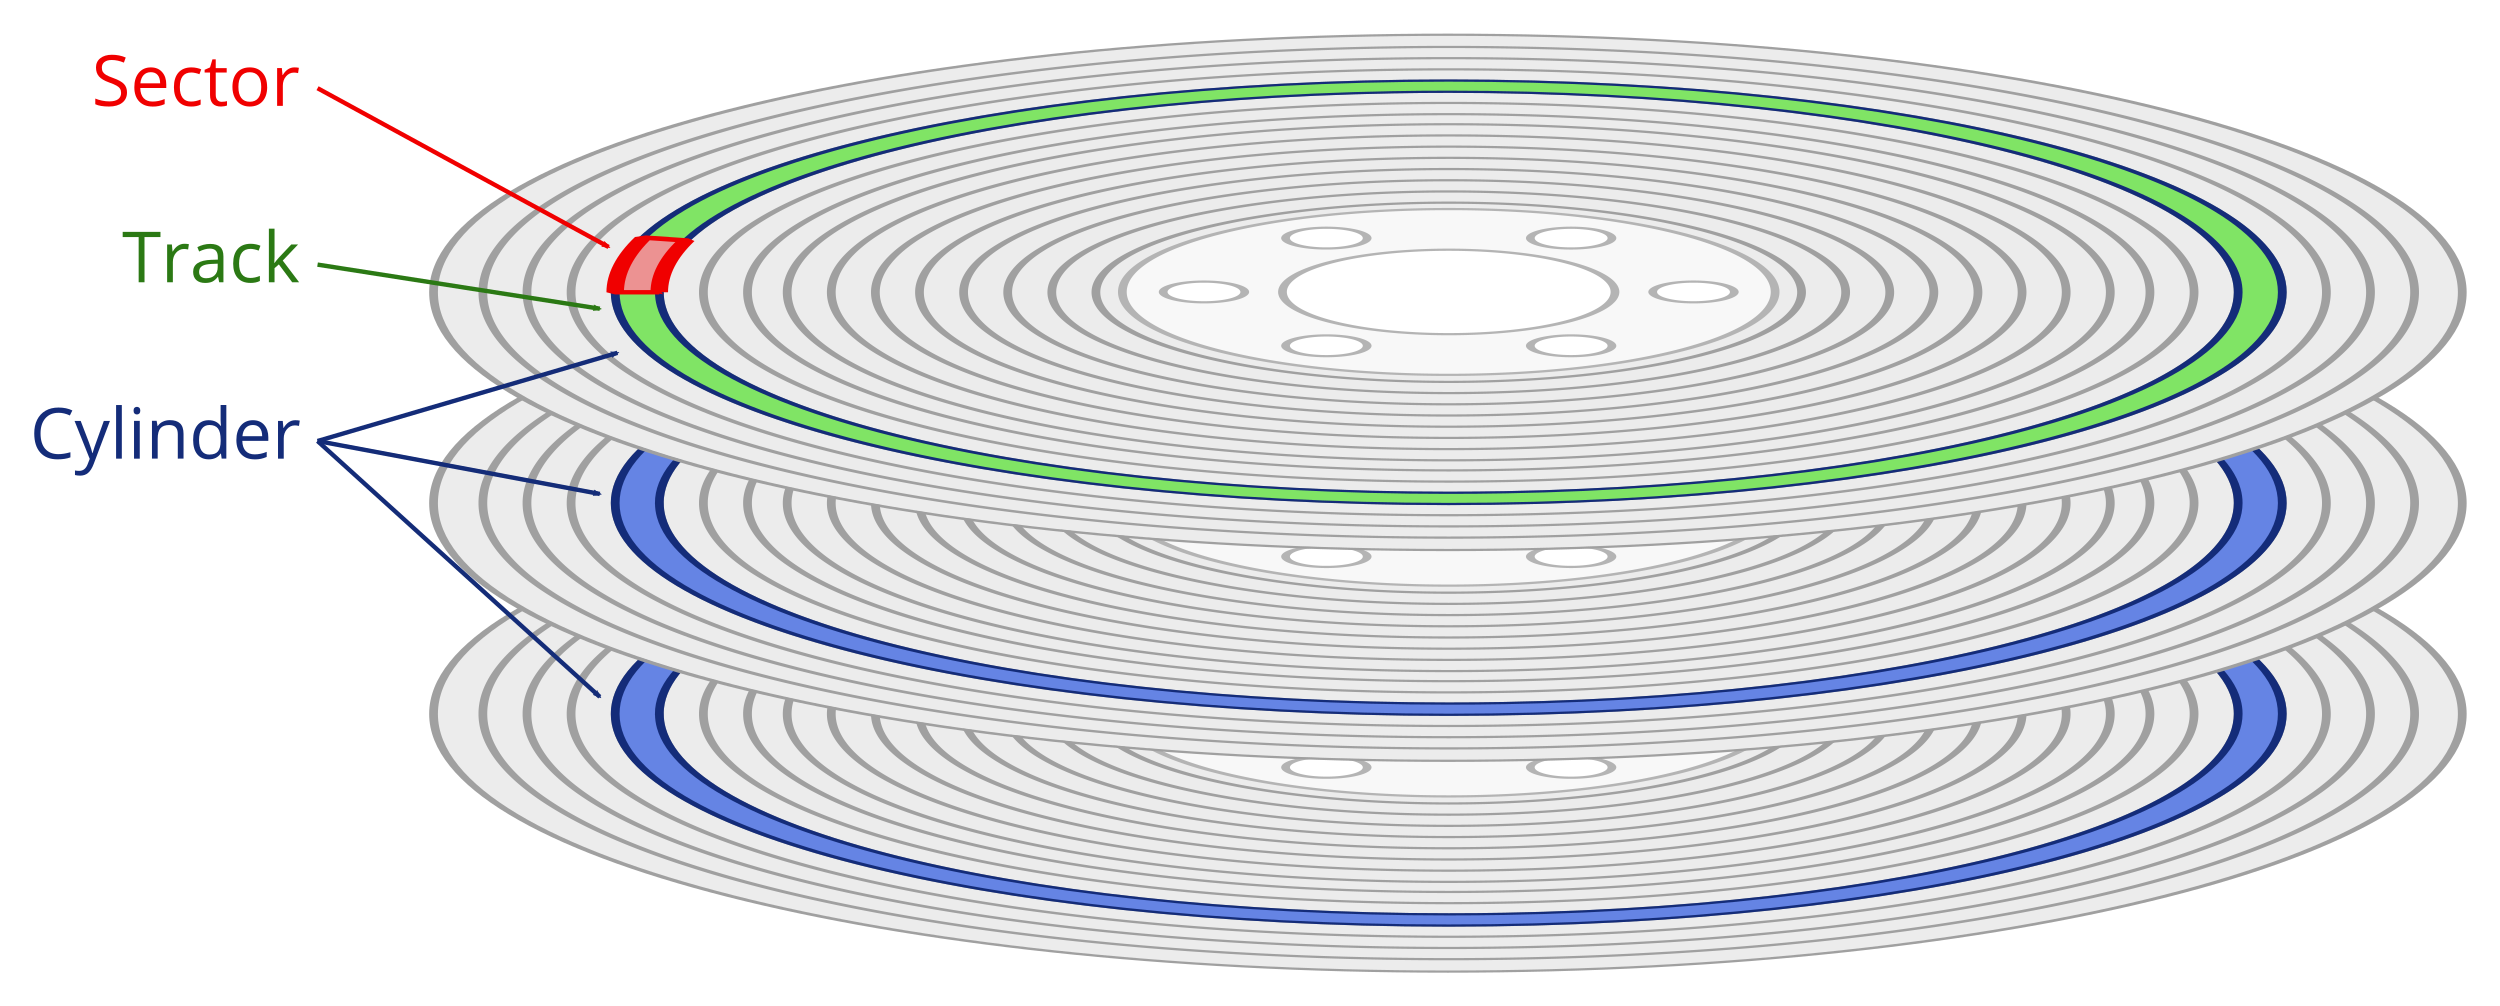 <?xml version="1.0" encoding="UTF-8"?>
<svg width="299.96mm" height="120.71mm" version="1.1" viewBox="0 0 299.96 120.71" xmlns="http://www.w3.org/2000/svg" xmlns:cc="http://creativecommons.org/ns#" xmlns:dc="http://purl.org/dc/elements/1.1/" xmlns:rdf="http://www.w3.org/1999/02/22-rdf-syntax-ns#">
<defs>
<marker id="a" overflow="visible" orient="auto">
<path transform="scale(-.6)" d="m8.719 4.034-10.926-4.018 10.926-4.018c-1.746 2.372-1.735 5.617-6e-7 8.035z" fill="#142c78" fill-rule="evenodd" stroke="#142c78" stroke-linejoin="round" stroke-width=".625"/>
</marker>
<marker id="b" overflow="visible" orient="auto">
<path transform="scale(-.6)" d="m8.719 4.034-10.926-4.018 10.926-4.018c-1.746 2.372-1.735 5.617-6e-7 8.035z" fill="#142c78" fill-rule="evenodd" stroke="#142c78" stroke-linejoin="round" stroke-width=".625"/>
</marker>
<marker id="c" overflow="visible" orient="auto">
<path transform="scale(-.6)" d="m8.719 4.034-10.926-4.018 10.926-4.018c-1.746 2.372-1.735 5.617-6e-7 8.035z" fill="#142c78" fill-rule="evenodd" stroke="#142c78" stroke-linejoin="round" stroke-width=".625"/>
</marker>
<marker id="d" overflow="visible" orient="auto">
<path transform="scale(-.6)" d="m8.719 4.034-10.926-4.018 10.926-4.018c-1.746 2.372-1.735 5.617-6e-7 8.035z" fill="#f00000" fill-rule="evenodd" stroke="#f00000" stroke-linejoin="round" stroke-width=".625"/>
</marker>
<marker id="e" overflow="visible" orient="auto">
<path transform="scale(-.6)" d="m8.719 4.034-10.926-4.018 10.926-4.018c-1.746 2.372-1.735 5.617-6e-7 8.035z" fill="#2b7914" fill-rule="evenodd" stroke="#2b7914" stroke-linejoin="round" stroke-width=".625"/>
</marker>
</defs>
<g transform="translate(-12.171 18.958)">
<path d="m12.171-18.958h299.96v120.71h-299.96z" fill="#fff"/>
<g transform="matrix(4 0 0 1.016 -36.512 109.89)" stroke-width="1.984">
<path transform="rotate(-90)" d="m72.945 55.627a30.389 30.389 0 0 1-30.389 30.389 30.389 30.389 0 0 1-30.389-30.389 30.389 30.389 0 0 1 30.389-30.389 30.389 30.389 0 0 1 30.389 30.389z" fill="#ececec"/>
<path transform="rotate(-90)" d="m52.346 55.627a9.79 9.79 0 0 1-9.79 9.79 9.79 9.79 0 0 1-9.79-9.79 9.79 9.79 0 0 1 9.79-9.79 9.79 9.79 0 0 1 9.79 9.79z" fill="#f8f8f8" stroke="#b4b4b4" stroke-linecap="round" stroke-width=".262"/>
<path transform="rotate(-90)" d="m47.544 55.627a4.987 4.987 0 0 1-4.987 4.987 4.987 4.987 0 0 1-4.987-4.987 4.987 4.987 0 0 1 4.987-4.987 4.987 4.987 0 0 1 4.987 4.987z" fill="#fff" stroke="#b4b4b4" stroke-linecap="round" stroke-width=".262"/>
<path transform="rotate(-90)" d="m43.78 48.285a1.224 1.224 0 0 1-1.224 1.224 1.224 1.224 0 0 1-1.224-1.224 1.224 1.224 0 0 1 1.224-1.224 1.224 1.224 0 0 1 1.224 1.224z" fill="#fff" stroke="#b4b4b4" stroke-linecap="round" stroke-width=".262"/>
<path transform="rotate(-90)" d="m43.78 62.969a1.224 1.224 0 0 1-1.224 1.224 1.224 1.224 0 0 1-1.224-1.224 1.224 1.224 0 0 1 1.224-1.224 1.224 1.224 0 0 1 1.224 1.224z" fill="#fff" stroke="#b4b4b4" stroke-linecap="round" stroke-width=".262"/>
<path transform="rotate(210)" d="m-25.673 57.326a1.224 1.224 0 0 1-1.224 1.224 1.224 1.224 0 0 1-1.224-1.224 1.224 1.224 0 0 1 1.224-1.224 1.224 1.224 0 0 1 1.224 1.224z" fill="#fff" stroke="#b4b4b4" stroke-linecap="round" stroke-width=".262"/>
<path transform="rotate(210)" d="m-25.673 72.011a1.224 1.224 0 0 1-1.224 1.224 1.224 1.224 0 0 1-1.224-1.224 1.224 1.224 0 0 1 1.224-1.224 1.224 1.224 0 0 1 1.224 1.224z" fill="#fff" stroke="#b4b4b4" stroke-linecap="round" stroke-width=".262"/>
<path transform="rotate(150)" d="m-68.229 1.699a1.224 1.224 0 0 1-1.224 1.224 1.224 1.224 0 0 1-1.224-1.224 1.224 1.224 0 0 1 1.224-1.224 1.224 1.224 0 0 1 1.224 1.224z" fill="#fff" stroke="#b4b4b4" stroke-linecap="round" stroke-width=".262"/>
<path transform="rotate(150)" d="m-68.229 16.384a1.224 1.224 0 0 1-1.224 1.224 1.224 1.224 0 0 1-1.224-1.224 1.224 1.224 0 0 1 1.224-1.224 1.224 1.224 0 0 1 1.224 1.224z" fill="#fff" stroke="#b4b4b4" stroke-linecap="round" stroke-width=".262"/>
<path transform="rotate(-90)" d="m72.933 55.602c0 16.804-13.623 30.427-30.427 30.427-16.804 0-30.427-13.623-30.427-30.427 0-16.804 13.623-30.427 30.427-30.427 16.804 0 30.427 13.623 30.427 30.427v0z" fill="none" stroke="#a0a0a0" stroke-linecap="round" stroke-width=".263"/>
<path transform="rotate(-90)" d="m71.489 55.627a28.972 28.972 0 0 1-28.972 28.972 28.972 28.972 0 0 1-28.972-28.972 28.972 28.972 0 0 1 28.972-28.972 28.972 28.972 0 0 1 28.972 28.972z" fill="none" stroke="#a0a0a0" stroke-linecap="round" stroke-width=".263"/>
<path transform="rotate(-90)" d="m70.167 55.627a27.649 27.649 0 0 1-27.649 27.649 27.649 27.649 0 0 1-27.649-27.649 27.649 27.649 0 0 1 27.649-27.649 27.649 27.649 0 0 1 27.649 27.649z" fill="none" stroke="#a0a0a0" stroke-linecap="round" stroke-width=".263"/>
<path transform="rotate(-90)" d="m68.844 55.627a26.326 26.326 0 0 1-26.326 26.326 26.326 26.326 0 0 1-26.326-26.326 26.326 26.326 0 0 1 26.326-26.326 26.326 26.326 0 0 1 26.326 26.326z" fill="none" stroke="#a0a0a0" stroke-linecap="round" stroke-width=".263"/>
<path transform="rotate(-90)" d="m67.521 55.627a25.003 25.003 0 0 1-25.003 25.003 25.003 25.003 0 0 1-25.003-25.003 25.003 25.003 0 0 1 25.003-25.003 25.003 25.003 0 0 1 25.003 25.003z" fill="none" stroke="#a0a0a0" stroke-linecap="round" stroke-width=".263"/>
<path transform="rotate(-90)" d="m66.198 55.627a23.68 23.68 0 0 1-23.68 23.68 23.68 23.68 0 0 1-23.68-23.68 23.68 23.68 0 0 1 23.68-23.68 23.68 23.68 0 0 1 23.68 23.68z" fill="none" stroke="#a0a0a0" stroke-linecap="round" stroke-width=".263"/>
<path transform="rotate(-90)" d="m64.875 55.627a22.357 22.357 0 0 1-22.357 22.357 22.357 22.357 0 0 1-22.357-22.357 22.357 22.357 0 0 1 22.357-22.357 22.357 22.357 0 0 1 22.357 22.357z" fill="none" stroke="#a0a0a0" stroke-linecap="round" stroke-width=".263"/>
<path transform="rotate(-90)" d="m63.552 55.627a21.034 21.034 0 0 1-21.034 21.034 21.034 21.034 0 0 1-21.034-21.034 21.034 21.034 0 0 1 21.034-21.034 21.034 21.034 0 0 1 21.034 21.034z" fill="none" stroke="#a0a0a0" stroke-linecap="round" stroke-width=".263"/>
<path transform="rotate(-90)" d="m62.362 55.627a19.844 19.844 0 0 1-19.844 19.844 19.844 19.844 0 0 1-19.844-19.844 19.844 19.844 0 0 1 19.844-19.844 19.844 19.844 0 0 1 19.844 19.844z" fill="none" stroke="#a0a0a0" stroke-linecap="round" stroke-width=".263"/>
<path transform="rotate(-90)" d="m61.039 55.627a18.521 18.521 0 0 1-18.521 18.521 18.521 18.521 0 0 1-18.521-18.521 18.521 18.521 0 0 1 18.521-18.521 18.521 18.521 0 0 1 18.521 18.521z" fill="none" stroke="#a0a0a0" stroke-linecap="round" stroke-width=".263"/>
<path transform="rotate(-90)" d="m59.716 55.627a17.198 17.198 0 0 1-17.198 17.198 17.198 17.198 0 0 1-17.198-17.198 17.198 17.198 0 0 1 17.198-17.198 17.198 17.198 0 0 1 17.198 17.198z" fill="none" stroke="#a0a0a0" stroke-linecap="round" stroke-width=".263"/>
<path transform="rotate(-90)" d="m58.393 55.627a15.875 15.875 0 0 1-15.875 15.875 15.875 15.875 0 0 1-15.875-15.875 15.875 15.875 0 0 1 15.875-15.875 15.875 15.875 0 0 1 15.875 15.875z" fill="none" stroke="#a0a0a0" stroke-linecap="round" stroke-width=".263"/>
<path transform="rotate(-90)" d="m57.07 55.627a14.552 14.552 0 0 1-14.552 14.552 14.552 14.552 0 0 1-14.552-14.552 14.552 14.552 0 0 1 14.552-14.552 14.552 14.552 0 0 1 14.552 14.552z" fill="none" stroke="#a0a0a0" stroke-linecap="round" stroke-width=".263"/>
<path transform="rotate(-90)" d="m55.747 55.627a13.229 13.229 0 0 1-13.229 13.229 13.229 13.229 0 0 1-13.229-13.229 13.229 13.229 0 0 1 13.229-13.229 13.229 13.229 0 0 1 13.229 13.229z" fill="none" stroke="#a0a0a0" stroke-linecap="round" stroke-width=".263"/>
<path transform="rotate(-90)" d="m54.424 55.627a11.906 11.906 0 0 1-11.906 11.906 11.906 11.906 0 0 1-11.906-11.906 11.906 11.906 0 0 1 11.906-11.906 11.906 11.906 0 0 1 11.906 11.906z" fill="none" stroke="#a0a0a0" stroke-linecap="round" stroke-width=".263"/>
<path transform="rotate(-90)" d="m53.101 55.627a10.583 10.583 0 0 1-10.583 10.583 10.583 10.583 0 0 1-10.583-10.583 10.583 10.583 0 0 1 10.583-10.583 10.583 10.583 0 0 1 10.583 10.583z" fill="none" stroke="#a0a0a0" stroke-linecap="round" stroke-width=".263"/>
<g transform="rotate(-90 141.82 15.422)" stroke-width="1.984">
<path d="m199.76-95.774c-13.809-1.09e-4 -25.003 11.194-25.003 25.003-1.1e-4 13.809 11.194 25.003 25.003 25.003 13.809 1.09e-4 25.003-11.194 25.003-25.003 1.1e-4 -13.809-11.194-25.003-25.003-25.003zm0 1.323c0.79 8e-6 1.579 0.04 2.364 0.118 0.786 0.079 1.567 0.197 2.34 0.354 0.774 0.157 1.539 0.352 2.293 0.585 0.754 0.233 1.496 0.504 2.224 0.812 0.727 0.307 1.438 0.651 2.131 1.029 0.693 0.378 1.366 0.791 2.018 1.237 0.652 0.446 1.28 0.924 1.884 1.433 0.604 0.509 1.182 1.047 1.732 1.613 0.55 0.566 1.071 1.16 1.562 1.779 0.491 0.618 0.95 1.261 1.377 1.925 0.427 0.664 0.82 1.35 1.178 2.054 0.358 0.704 0.681 1.425 0.967 2.161 0.286 0.736 0.535 1.485 0.747 2.246 0.211 0.761 0.384 1.532 0.518 2.31 0.134 0.778 0.229 1.562 0.285 2.35 0.04 0.557 0.059 1.116 0.059 1.675-1e-5 0.79-0.04 1.579-0.118 2.364-0.079 0.786-0.197 1.567-0.354 2.34-0.157 0.774-0.352 1.539-0.585 2.293-0.233 0.754-0.504 1.496-0.812 2.224-0.307 0.727-0.651 1.438-1.029 2.131-0.378 0.693-0.791 1.366-1.237 2.018-0.446 0.652-0.924 1.28-1.433 1.884-0.509 0.604-1.047 1.182-1.613 1.732-0.566 0.55-1.16 1.071-1.779 1.562-0.618 0.491-1.261 0.95-1.925 1.377-0.664 0.427-1.35 0.82-2.054 1.178-0.703 0.358-1.424 0.681-2.16 0.967-0.736 0.286-1.486 0.535-2.246 0.747-0.761 0.211-1.531 0.384-2.309 0.518-0.778 0.134-1.563 0.229-2.35 0.285-0.557 0.04-1.116 0.059-1.675 0.059-0.79-8e-6 -1.579-0.04-2.364-0.118-0.786-0.079-1.567-0.197-2.34-0.354-0.774-0.157-1.539-0.352-2.293-0.585-0.754-0.233-1.496-0.504-2.224-0.812-0.727-0.307-1.438-0.651-2.131-1.029-0.693-0.378-1.366-0.791-2.018-1.237-0.652-0.446-1.28-0.924-1.884-1.433-0.604-0.509-1.182-1.047-1.732-1.613-0.55-0.566-1.071-1.16-1.562-1.779-0.491-0.618-0.95-1.261-1.377-1.925-0.427-0.664-0.82-1.35-1.178-2.054-0.358-0.703-0.681-1.424-0.967-2.16-0.286-0.736-0.535-1.486-0.747-2.246-0.211-0.761-0.384-1.532-0.518-2.309-0.134-0.778-0.229-1.562-0.285-2.35-0.04-0.558-0.059-1.116-0.059-1.675 1e-5 -0.79 0.04-1.579 0.118-2.364 0.079-0.786 0.197-1.567 0.354-2.34 0.157-0.774 0.352-1.539 0.585-2.293 0.233-0.754 0.504-1.496 0.812-2.223 0.307-0.727 0.651-1.439 1.029-2.132 0.378-0.693 0.791-1.366 1.237-2.018 0.446-0.652 0.924-1.28 1.433-1.884 0.509-0.604 1.047-1.182 1.613-1.732 0.566-0.55 1.16-1.071 1.779-1.562 0.618-0.491 1.261-0.95 1.925-1.377 0.664-0.427 1.35-0.82 2.054-1.178 0.703-0.358 1.424-0.681 2.16-0.967 0.736-0.286 1.486-0.535 2.246-0.747 0.761-0.211 1.531-0.384 2.309-0.518 0.778-0.134 1.563-0.229 2.35-0.285 0.557-0.04 1.116-0.059 1.675-0.059z" fill="#6584e4" stroke="#142c79" stroke-linecap="round" stroke-width=".263"/>
</g>
</g>
<g transform="matrix(4 0 0 1.016 -36.512 84.6)" stroke-width="1.984">
<path transform="rotate(-90)" d="m72.945 55.627a30.389 30.389 0 0 1-30.389 30.389 30.389 30.389 0 0 1-30.389-30.389 30.389 30.389 0 0 1 30.389-30.389 30.389 30.389 0 0 1 30.389 30.389z" fill="#ececec"/>
<path transform="rotate(-90)" d="m52.346 55.627a9.79 9.79 0 0 1-9.79 9.79 9.79 9.79 0 0 1-9.79-9.79 9.79 9.79 0 0 1 9.79-9.79 9.79 9.79 0 0 1 9.79 9.79z" fill="#f8f8f8" stroke="#b4b4b4" stroke-linecap="round" stroke-width=".262"/>
<path transform="rotate(-90)" d="m47.544 55.627a4.987 4.987 0 0 1-4.987 4.987 4.987 4.987 0 0 1-4.987-4.987 4.987 4.987 0 0 1 4.987-4.987 4.987 4.987 0 0 1 4.987 4.987z" fill="#fff" stroke="#b4b4b4" stroke-linecap="round" stroke-width=".262"/>
<path transform="rotate(-90)" d="m43.78 48.285a1.224 1.224 0 0 1-1.224 1.224 1.224 1.224 0 0 1-1.224-1.224 1.224 1.224 0 0 1 1.224-1.224 1.224 1.224 0 0 1 1.224 1.224z" fill="#fff" stroke="#b4b4b4" stroke-linecap="round" stroke-width=".262"/>
<path transform="rotate(-90)" d="m43.78 62.969a1.224 1.224 0 0 1-1.224 1.224 1.224 1.224 0 0 1-1.224-1.224 1.224 1.224 0 0 1 1.224-1.224 1.224 1.224 0 0 1 1.224 1.224z" fill="#fff" stroke="#b4b4b4" stroke-linecap="round" stroke-width=".262"/>
<path transform="rotate(210)" d="m-25.673 57.326a1.224 1.224 0 0 1-1.224 1.224 1.224 1.224 0 0 1-1.224-1.224 1.224 1.224 0 0 1 1.224-1.224 1.224 1.224 0 0 1 1.224 1.224z" fill="#fff" stroke="#b4b4b4" stroke-linecap="round" stroke-width=".262"/>
<path transform="rotate(210)" d="m-25.673 72.011a1.224 1.224 0 0 1-1.224 1.224 1.224 1.224 0 0 1-1.224-1.224 1.224 1.224 0 0 1 1.224-1.224 1.224 1.224 0 0 1 1.224 1.224z" fill="#fff" stroke="#b4b4b4" stroke-linecap="round" stroke-width=".262"/>
<path transform="rotate(150)" d="m-68.229 1.699a1.224 1.224 0 0 1-1.224 1.224 1.224 1.224 0 0 1-1.224-1.224 1.224 1.224 0 0 1 1.224-1.224 1.224 1.224 0 0 1 1.224 1.224z" fill="#fff" stroke="#b4b4b4" stroke-linecap="round" stroke-width=".262"/>
<path transform="rotate(150)" d="m-68.229 16.384a1.224 1.224 0 0 1-1.224 1.224 1.224 1.224 0 0 1-1.224-1.224 1.224 1.224 0 0 1 1.224-1.224 1.224 1.224 0 0 1 1.224 1.224z" fill="#fff" stroke="#b4b4b4" stroke-linecap="round" stroke-width=".262"/>
<path transform="rotate(-90)" d="m72.933 55.602c0 16.804-13.623 30.427-30.427 30.427-16.804 0-30.427-13.623-30.427-30.427 0-16.804 13.623-30.427 30.427-30.427 16.804 0 30.427 13.623 30.427 30.427v0z" fill="none" stroke="#a0a0a0" stroke-linecap="round" stroke-width=".263"/>
<path transform="rotate(-90)" d="m71.489 55.627a28.972 28.972 0 0 1-28.972 28.972 28.972 28.972 0 0 1-28.972-28.972 28.972 28.972 0 0 1 28.972-28.972 28.972 28.972 0 0 1 28.972 28.972z" fill="none" stroke="#a0a0a0" stroke-linecap="round" stroke-width=".263"/>
<path transform="rotate(-90)" d="m70.167 55.627a27.649 27.649 0 0 1-27.649 27.649 27.649 27.649 0 0 1-27.649-27.649 27.649 27.649 0 0 1 27.649-27.649 27.649 27.649 0 0 1 27.649 27.649z" fill="none" stroke="#a0a0a0" stroke-linecap="round" stroke-width=".263"/>
<path transform="rotate(-90)" d="m68.844 55.627a26.326 26.326 0 0 1-26.326 26.326 26.326 26.326 0 0 1-26.326-26.326 26.326 26.326 0 0 1 26.326-26.326 26.326 26.326 0 0 1 26.326 26.326z" fill="none" stroke="#a0a0a0" stroke-linecap="round" stroke-width=".263"/>
<path transform="rotate(-90)" d="m67.521 55.627a25.003 25.003 0 0 1-25.003 25.003 25.003 25.003 0 0 1-25.003-25.003 25.003 25.003 0 0 1 25.003-25.003 25.003 25.003 0 0 1 25.003 25.003z" fill="none" stroke="#a0a0a0" stroke-linecap="round" stroke-width=".263"/>
<path transform="rotate(-90)" d="m66.198 55.627a23.68 23.68 0 0 1-23.68 23.68 23.68 23.68 0 0 1-23.68-23.68 23.68 23.68 0 0 1 23.68-23.68 23.68 23.68 0 0 1 23.68 23.68z" fill="none" stroke="#a0a0a0" stroke-linecap="round" stroke-width=".263"/>
<path transform="rotate(-90)" d="m64.875 55.627a22.357 22.357 0 0 1-22.357 22.357 22.357 22.357 0 0 1-22.357-22.357 22.357 22.357 0 0 1 22.357-22.357 22.357 22.357 0 0 1 22.357 22.357z" fill="none" stroke="#a0a0a0" stroke-linecap="round" stroke-width=".263"/>
<path transform="rotate(-90)" d="m63.552 55.627a21.034 21.034 0 0 1-21.034 21.034 21.034 21.034 0 0 1-21.034-21.034 21.034 21.034 0 0 1 21.034-21.034 21.034 21.034 0 0 1 21.034 21.034z" fill="none" stroke="#a0a0a0" stroke-linecap="round" stroke-width=".263"/>
<path transform="rotate(-90)" d="m62.362 55.627a19.844 19.844 0 0 1-19.844 19.844 19.844 19.844 0 0 1-19.844-19.844 19.844 19.844 0 0 1 19.844-19.844 19.844 19.844 0 0 1 19.844 19.844z" fill="none" stroke="#a0a0a0" stroke-linecap="round" stroke-width=".263"/>
<path transform="rotate(-90)" d="m61.039 55.627a18.521 18.521 0 0 1-18.521 18.521 18.521 18.521 0 0 1-18.521-18.521 18.521 18.521 0 0 1 18.521-18.521 18.521 18.521 0 0 1 18.521 18.521z" fill="none" stroke="#a0a0a0" stroke-linecap="round" stroke-width=".263"/>
<path transform="rotate(-90)" d="m59.716 55.627a17.198 17.198 0 0 1-17.198 17.198 17.198 17.198 0 0 1-17.198-17.198 17.198 17.198 0 0 1 17.198-17.198 17.198 17.198 0 0 1 17.198 17.198z" fill="none" stroke="#a0a0a0" stroke-linecap="round" stroke-width=".263"/>
<path transform="rotate(-90)" d="m58.393 55.627a15.875 15.875 0 0 1-15.875 15.875 15.875 15.875 0 0 1-15.875-15.875 15.875 15.875 0 0 1 15.875-15.875 15.875 15.875 0 0 1 15.875 15.875z" fill="none" stroke="#a0a0a0" stroke-linecap="round" stroke-width=".263"/>
<path transform="rotate(-90)" d="m57.07 55.627a14.552 14.552 0 0 1-14.552 14.552 14.552 14.552 0 0 1-14.552-14.552 14.552 14.552 0 0 1 14.552-14.552 14.552 14.552 0 0 1 14.552 14.552z" fill="none" stroke="#a0a0a0" stroke-linecap="round" stroke-width=".263"/>
<path transform="rotate(-90)" d="m55.747 55.627a13.229 13.229 0 0 1-13.229 13.229 13.229 13.229 0 0 1-13.229-13.229 13.229 13.229 0 0 1 13.229-13.229 13.229 13.229 0 0 1 13.229 13.229z" fill="none" stroke="#a0a0a0" stroke-linecap="round" stroke-width=".263"/>
<path transform="rotate(-90)" d="m54.424 55.627a11.906 11.906 0 0 1-11.906 11.906 11.906 11.906 0 0 1-11.906-11.906 11.906 11.906 0 0 1 11.906-11.906 11.906 11.906 0 0 1 11.906 11.906z" fill="none" stroke="#a0a0a0" stroke-linecap="round" stroke-width=".263"/>
<path transform="rotate(-90)" d="m53.101 55.627a10.583 10.583 0 0 1-10.583 10.583 10.583 10.583 0 0 1-10.583-10.583 10.583 10.583 0 0 1 10.583-10.583 10.583 10.583 0 0 1 10.583 10.583z" fill="none" stroke="#a0a0a0" stroke-linecap="round" stroke-width=".263"/>
<g transform="rotate(-90 141.82 15.422)" stroke-width="1.984">
<path d="m199.76-95.774c-13.809-1.09e-4 -25.003 11.194-25.003 25.003-1.1e-4 13.809 11.194 25.003 25.003 25.003 13.809 1.09e-4 25.003-11.194 25.003-25.003 1.1e-4 -13.809-11.194-25.003-25.003-25.003zm0 1.323c0.79 8e-6 1.579 0.04 2.364 0.118 0.786 0.079 1.567 0.197 2.34 0.354 0.774 0.157 1.539 0.352 2.293 0.585 0.754 0.233 1.496 0.504 2.224 0.812 0.727 0.307 1.438 0.651 2.131 1.029 0.693 0.378 1.366 0.791 2.018 1.237 0.652 0.446 1.28 0.924 1.884 1.433 0.604 0.509 1.182 1.047 1.732 1.613 0.55 0.566 1.071 1.16 1.562 1.779 0.491 0.618 0.95 1.261 1.377 1.925 0.427 0.664 0.82 1.35 1.178 2.054 0.358 0.704 0.681 1.425 0.967 2.161 0.286 0.736 0.535 1.485 0.747 2.246 0.211 0.761 0.384 1.532 0.518 2.31 0.134 0.778 0.229 1.562 0.285 2.35 0.04 0.557 0.059 1.116 0.059 1.675-1e-5 0.79-0.04 1.579-0.118 2.364-0.079 0.786-0.197 1.567-0.354 2.34-0.157 0.774-0.352 1.539-0.585 2.293-0.233 0.754-0.504 1.496-0.812 2.224-0.307 0.727-0.651 1.438-1.029 2.131-0.378 0.693-0.791 1.366-1.237 2.018-0.446 0.652-0.924 1.28-1.433 1.884-0.509 0.604-1.047 1.182-1.613 1.732-0.566 0.55-1.16 1.071-1.779 1.562-0.618 0.491-1.261 0.95-1.925 1.377-0.664 0.427-1.35 0.82-2.054 1.178-0.703 0.358-1.424 0.681-2.16 0.967-0.736 0.286-1.486 0.535-2.246 0.747-0.761 0.211-1.531 0.384-2.309 0.518-0.778 0.134-1.563 0.229-2.35 0.285-0.557 0.04-1.116 0.059-1.675 0.059-0.79-8e-6 -1.579-0.04-2.364-0.118-0.786-0.079-1.567-0.197-2.34-0.354-0.774-0.157-1.539-0.352-2.293-0.585-0.754-0.233-1.496-0.504-2.224-0.812-0.727-0.307-1.438-0.651-2.131-1.029-0.693-0.378-1.366-0.791-2.018-1.237-0.652-0.446-1.28-0.924-1.884-1.433-0.604-0.509-1.182-1.047-1.732-1.613-0.55-0.566-1.071-1.16-1.562-1.779-0.491-0.618-0.95-1.261-1.377-1.925-0.427-0.664-0.82-1.35-1.178-2.054-0.358-0.703-0.681-1.424-0.967-2.16-0.286-0.736-0.535-1.486-0.747-2.246-0.211-0.761-0.384-1.532-0.518-2.309-0.134-0.778-0.229-1.562-0.285-2.35-0.04-0.558-0.059-1.116-0.059-1.675 1e-5 -0.79 0.04-1.579 0.118-2.364 0.079-0.786 0.197-1.567 0.354-2.34 0.157-0.774 0.352-1.539 0.585-2.293 0.233-0.754 0.504-1.496 0.812-2.223 0.307-0.727 0.651-1.439 1.029-2.132 0.378-0.693 0.791-1.366 1.237-2.018 0.446-0.652 0.924-1.28 1.433-1.884 0.509-0.604 1.047-1.182 1.613-1.732 0.566-0.55 1.16-1.071 1.779-1.562 0.618-0.491 1.261-0.95 1.925-1.377 0.664-0.427 1.35-0.82 2.054-1.178 0.703-0.358 1.424-0.681 2.16-0.967 0.736-0.286 1.486-0.535 2.246-0.747 0.761-0.211 1.531-0.384 2.309-0.518 0.778-0.134 1.563-0.229 2.35-0.285 0.557-0.04 1.116-0.059 1.675-0.059z" fill="#6584e4" stroke="#142c79" stroke-linecap="round" stroke-width=".263"/>
</g>
</g>
<g transform="matrix(4 0 0 1.016 -36.512 59.309)" stroke-width="1.984">
<path transform="rotate(-90)" d="m72.945 55.627a30.389 30.389 0 0 1-30.389 30.389 30.389 30.389 0 0 1-30.389-30.389 30.389 30.389 0 0 1 30.389-30.389 30.389 30.389 0 0 1 30.389 30.389z" fill="#ececec"/>
<path transform="rotate(-90)" d="m52.346 55.627a9.79 9.79 0 0 1-9.79 9.79 9.79 9.79 0 0 1-9.79-9.79 9.79 9.79 0 0 1 9.79-9.79 9.79 9.79 0 0 1 9.79 9.79z" fill="#f8f8f8" stroke="#b4b4b4" stroke-linecap="round" stroke-width=".262"/>
<path transform="rotate(-90)" d="m47.544 55.627a4.987 4.987 0 0 1-4.987 4.987 4.987 4.987 0 0 1-4.987-4.987 4.987 4.987 0 0 1 4.987-4.987 4.987 4.987 0 0 1 4.987 4.987z" fill="#fff" stroke="#b4b4b4" stroke-linecap="round" stroke-width=".262"/>
<path transform="rotate(-90)" d="m43.78 48.285a1.224 1.224 0 0 1-1.224 1.224 1.224 1.224 0 0 1-1.224-1.224 1.224 1.224 0 0 1 1.224-1.224 1.224 1.224 0 0 1 1.224 1.224z" fill="#fff" stroke="#b4b4b4" stroke-linecap="round" stroke-width=".262"/>
<path transform="rotate(-90)" d="m43.78 62.969a1.224 1.224 0 0 1-1.224 1.224 1.224 1.224 0 0 1-1.224-1.224 1.224 1.224 0 0 1 1.224-1.224 1.224 1.224 0 0 1 1.224 1.224z" fill="#fff" stroke="#b4b4b4" stroke-linecap="round" stroke-width=".262"/>
<path transform="rotate(210)" d="m-25.673 57.326a1.224 1.224 0 0 1-1.224 1.224 1.224 1.224 0 0 1-1.224-1.224 1.224 1.224 0 0 1 1.224-1.224 1.224 1.224 0 0 1 1.224 1.224z" fill="#fff" stroke="#b4b4b4" stroke-linecap="round" stroke-width=".262"/>
<path transform="rotate(210)" d="m-25.673 72.011a1.224 1.224 0 0 1-1.224 1.224 1.224 1.224 0 0 1-1.224-1.224 1.224 1.224 0 0 1 1.224-1.224 1.224 1.224 0 0 1 1.224 1.224z" fill="#fff" stroke="#b4b4b4" stroke-linecap="round" stroke-width=".262"/>
<path transform="rotate(150)" d="m-68.229 1.699a1.224 1.224 0 0 1-1.224 1.224 1.224 1.224 0 0 1-1.224-1.224 1.224 1.224 0 0 1 1.224-1.224 1.224 1.224 0 0 1 1.224 1.224z" fill="#fff" stroke="#b4b4b4" stroke-linecap="round" stroke-width=".262"/>
<path transform="rotate(150)" d="m-68.229 16.384a1.224 1.224 0 0 1-1.224 1.224 1.224 1.224 0 0 1-1.224-1.224 1.224 1.224 0 0 1 1.224-1.224 1.224 1.224 0 0 1 1.224 1.224z" fill="#fff" stroke="#b4b4b4" stroke-linecap="round" stroke-width=".262"/>
<path transform="rotate(-90)" d="m72.933 55.602c0 16.804-13.623 30.427-30.427 30.427-16.804 0-30.427-13.623-30.427-30.427 0-16.804 13.623-30.427 30.427-30.427 16.804 0 30.427 13.623 30.427 30.427v0z" fill="none" stroke="#a0a0a0" stroke-linecap="round" stroke-width=".263"/>
<path transform="rotate(-90)" d="m71.489 55.627a28.972 28.972 0 0 1-28.972 28.972 28.972 28.972 0 0 1-28.972-28.972 28.972 28.972 0 0 1 28.972-28.972 28.972 28.972 0 0 1 28.972 28.972z" fill="none" stroke="#a0a0a0" stroke-linecap="round" stroke-width=".263"/>
<path transform="rotate(-90)" d="m70.167 55.627a27.649 27.649 0 0 1-27.649 27.649 27.649 27.649 0 0 1-27.649-27.649 27.649 27.649 0 0 1 27.649-27.649 27.649 27.649 0 0 1 27.649 27.649z" fill="none" stroke="#a0a0a0" stroke-linecap="round" stroke-width=".263"/>
<path transform="rotate(-90)" d="m68.844 55.627a26.326 26.326 0 0 1-26.326 26.326 26.326 26.326 0 0 1-26.326-26.326 26.326 26.326 0 0 1 26.326-26.326 26.326 26.326 0 0 1 26.326 26.326z" fill="none" stroke="#a0a0a0" stroke-linecap="round" stroke-width=".263"/>
<path transform="rotate(-90)" d="m67.521 55.627a25.003 25.003 0 0 1-25.003 25.003 25.003 25.003 0 0 1-25.003-25.003 25.003 25.003 0 0 1 25.003-25.003 25.003 25.003 0 0 1 25.003 25.003z" fill="none" stroke="#a0a0a0" stroke-linecap="round" stroke-width=".263"/>
<path transform="rotate(-90)" d="m66.198 55.627a23.68 23.68 0 0 1-23.68 23.68 23.68 23.68 0 0 1-23.68-23.68 23.68 23.68 0 0 1 23.68-23.68 23.68 23.68 0 0 1 23.68 23.68z" fill="none" stroke="#a0a0a0" stroke-linecap="round" stroke-width=".263"/>
<path transform="rotate(-90)" d="m64.875 55.627a22.357 22.357 0 0 1-22.357 22.357 22.357 22.357 0 0 1-22.357-22.357 22.357 22.357 0 0 1 22.357-22.357 22.357 22.357 0 0 1 22.357 22.357z" fill="none" stroke="#a0a0a0" stroke-linecap="round" stroke-width=".263"/>
<path transform="rotate(-90)" d="m63.552 55.627a21.034 21.034 0 0 1-21.034 21.034 21.034 21.034 0 0 1-21.034-21.034 21.034 21.034 0 0 1 21.034-21.034 21.034 21.034 0 0 1 21.034 21.034z" fill="none" stroke="#a0a0a0" stroke-linecap="round" stroke-width=".263"/>
<path transform="rotate(-90)" d="m62.362 55.627a19.844 19.844 0 0 1-19.844 19.844 19.844 19.844 0 0 1-19.844-19.844 19.844 19.844 0 0 1 19.844-19.844 19.844 19.844 0 0 1 19.844 19.844z" fill="none" stroke="#a0a0a0" stroke-linecap="round" stroke-width=".263"/>
<path transform="rotate(-90)" d="m61.039 55.627a18.521 18.521 0 0 1-18.521 18.521 18.521 18.521 0 0 1-18.521-18.521 18.521 18.521 0 0 1 18.521-18.521 18.521 18.521 0 0 1 18.521 18.521z" fill="none" stroke="#a0a0a0" stroke-linecap="round" stroke-width=".263"/>
<path transform="rotate(-90)" d="m59.716 55.627a17.198 17.198 0 0 1-17.198 17.198 17.198 17.198 0 0 1-17.198-17.198 17.198 17.198 0 0 1 17.198-17.198 17.198 17.198 0 0 1 17.198 17.198z" fill="none" stroke="#a0a0a0" stroke-linecap="round" stroke-width=".263"/>
<path transform="rotate(-90)" d="m58.393 55.627a15.875 15.875 0 0 1-15.875 15.875 15.875 15.875 0 0 1-15.875-15.875 15.875 15.875 0 0 1 15.875-15.875 15.875 15.875 0 0 1 15.875 15.875z" fill="none" stroke="#a0a0a0" stroke-linecap="round" stroke-width=".263"/>
<path transform="rotate(-90)" d="m57.07 55.627a14.552 14.552 0 0 1-14.552 14.552 14.552 14.552 0 0 1-14.552-14.552 14.552 14.552 0 0 1 14.552-14.552 14.552 14.552 0 0 1 14.552 14.552z" fill="none" stroke="#a0a0a0" stroke-linecap="round" stroke-width=".263"/>
<path transform="rotate(-90)" d="m55.747 55.627a13.229 13.229 0 0 1-13.229 13.229 13.229 13.229 0 0 1-13.229-13.229 13.229 13.229 0 0 1 13.229-13.229 13.229 13.229 0 0 1 13.229 13.229z" fill="none" stroke="#a0a0a0" stroke-linecap="round" stroke-width=".263"/>
<path transform="rotate(-90)" d="m54.424 55.627a11.906 11.906 0 0 1-11.906 11.906 11.906 11.906 0 0 1-11.906-11.906 11.906 11.906 0 0 1 11.906-11.906 11.906 11.906 0 0 1 11.906 11.906z" fill="none" stroke="#a0a0a0" stroke-linecap="round" stroke-width=".263"/>
<path transform="rotate(-90)" d="m53.101 55.627a10.583 10.583 0 0 1-10.583 10.583 10.583 10.583 0 0 1-10.583-10.583 10.583 10.583 0 0 1 10.583-10.583 10.583 10.583 0 0 1 10.583 10.583z" fill="none" stroke="#a0a0a0" stroke-linecap="round" stroke-width=".263"/>
<g transform="rotate(-90 141.82 15.422)">
<path d="m199.76-95.774c-13.809-1.09e-4 -25.003 11.194-25.003 25.003-1.1e-4 13.809 11.194 25.003 25.003 25.003 13.809 1.09e-4 25.003-11.194 25.003-25.003 1.1e-4 -13.809-11.194-25.003-25.003-25.003zm0 1.323c0.79 8e-6 1.579 0.04 2.364 0.118 0.786 0.079 1.567 0.197 2.34 0.354 0.774 0.157 1.539 0.352 2.293 0.585 0.754 0.233 1.496 0.504 2.224 0.812 0.727 0.307 1.438 0.651 2.131 1.029 0.693 0.378 1.366 0.791 2.018 1.237 0.652 0.446 1.28 0.924 1.884 1.433 0.604 0.509 1.182 1.047 1.732 1.613 0.55 0.566 1.071 1.16 1.562 1.779 0.491 0.618 0.95 1.261 1.377 1.925 0.427 0.664 0.82 1.35 1.178 2.054 0.358 0.704 0.681 1.425 0.967 2.161 0.286 0.736 0.535 1.485 0.747 2.246 0.211 0.761 0.384 1.532 0.518 2.31 0.134 0.778 0.229 1.562 0.285 2.35 0.04 0.557 0.059 1.116 0.059 1.675-1e-5 0.79-0.04 1.579-0.118 2.364-0.079 0.786-0.197 1.567-0.354 2.34-0.157 0.774-0.352 1.539-0.585 2.293-0.233 0.754-0.504 1.496-0.812 2.224-0.307 0.727-0.651 1.438-1.029 2.131-0.378 0.693-0.791 1.366-1.237 2.018-0.446 0.652-0.924 1.28-1.433 1.884-0.509 0.604-1.047 1.182-1.613 1.732-0.566 0.55-1.16 1.071-1.779 1.562-0.618 0.491-1.261 0.95-1.925 1.377-0.664 0.427-1.35 0.82-2.054 1.178-0.703 0.358-1.424 0.681-2.16 0.967-0.736 0.286-1.486 0.535-2.246 0.747-0.761 0.211-1.531 0.384-2.309 0.518-0.778 0.134-1.563 0.229-2.35 0.285-0.557 0.04-1.116 0.059-1.675 0.059-0.79-8e-6 -1.579-0.04-2.364-0.118-0.786-0.079-1.567-0.197-2.34-0.354-0.774-0.157-1.539-0.352-2.293-0.585-0.754-0.233-1.496-0.504-2.224-0.812-0.727-0.307-1.438-0.651-2.131-1.029-0.693-0.378-1.366-0.791-2.018-1.237-0.652-0.446-1.28-0.924-1.884-1.433-0.604-0.509-1.182-1.047-1.732-1.613-0.55-0.566-1.071-1.16-1.562-1.779-0.491-0.618-0.95-1.261-1.377-1.925-0.427-0.664-0.82-1.35-1.178-2.054-0.358-0.703-0.681-1.424-0.967-2.16-0.286-0.736-0.535-1.486-0.747-2.246-0.211-0.761-0.384-1.532-0.518-2.309-0.134-0.778-0.229-1.562-0.285-2.35-0.04-0.558-0.059-1.116-0.059-1.675 1e-5 -0.79 0.04-1.579 0.118-2.364 0.079-0.786 0.197-1.567 0.354-2.34 0.157-0.774 0.352-1.539 0.585-2.293 0.233-0.754 0.504-1.496 0.812-2.223 0.307-0.727 0.651-1.439 1.029-2.132 0.378-0.693 0.791-1.366 1.237-2.018 0.446-0.652 0.924-1.28 1.433-1.884 0.509-0.604 1.047-1.182 1.613-1.732 0.566-0.55 1.16-1.071 1.779-1.562 0.618-0.491 1.261-0.95 1.925-1.377 0.664-0.427 1.35-0.82 2.054-1.178 0.703-0.358 1.424-0.681 2.16-0.967 0.736-0.286 1.486-0.535 2.246-0.747 0.761-0.211 1.531-0.384 2.309-0.518 0.778-0.134 1.563-0.229 2.35-0.285 0.557-0.04 1.116-0.059 1.675-0.059z" fill="#80e465" stroke="#142c79" stroke-linecap="round" stroke-width=".263"/>
<path d="m199.76-94.451 5e-4 -1.323c2.185 1.03e-4 4.36 0.287 6.461 0.848l-0.342 1.277c-1.99-0.531-4.05-0.803-6.12-0.803z" fill="#ec9292" stroke="#f00000" stroke-linejoin="bevel" stroke-width=".525"/>
</g>
</g>
<g transform="matrix(4 0 0 4 -36.512 -305.26)" fill="#2b7914" stroke-width=".265" aria-label="Track">
<path d="m16.506 80.042h-0.176v-1.355h-0.479v-0.156h1.133v0.156h-0.479z"/>
<path d="m17.702 78.888q0.075 0 0.135 0.012l-0.024 0.159q-0.07-0.015-0.124-0.015-0.137 0-0.236 0.112-0.097 0.112-0.097 0.278v0.608h-0.172v-1.133h0.142l0.02 0.21h0.008q0.063-0.111 0.152-0.171 0.089-0.06 0.195-0.06z"/>
<path d="m18.746 80.042-0.034-0.161h-0.008q-0.085 0.106-0.17 0.145-0.084 0.037-0.21 0.037-0.168 0-0.265-0.087-0.095-0.087-0.095-0.247 0-0.343 0.549-0.36l0.192-0.006v-0.07q0-0.133-0.058-0.196-0.057-0.064-0.183-0.064-0.142 0-0.32 0.087l-0.053-0.131q0.084-0.045 0.183-0.071 0.1-0.026 0.201-0.026 0.203 0 0.3 0.09 0.098 0.09 0.098 0.288v0.773zm-0.388-0.121q0.16 0 0.251-0.088 0.092-0.088 0.092-0.246v-0.102l-0.172 0.007q-0.205 0.007-0.296 0.064-0.09 0.056-0.09 0.175 0 0.093 0.056 0.142 0.057 0.049 0.158 0.049z"/>
<path d="m19.68 80.062q-0.246 0-0.381-0.151-0.134-0.152-0.134-0.429 0-0.284 0.136-0.439 0.137-0.155 0.391-0.155 0.082 0 0.163 0.018 0.082 0.018 0.128 0.041l-0.053 0.146q-0.057-0.023-0.124-0.037-0.067-0.015-0.119-0.015-0.345 0-0.345 0.44 0 0.209 0.084 0.32 0.085 0.112 0.25 0.112 0.142 0 0.29-0.061v0.152q-0.114 0.059-0.286 0.059z"/>
<path d="m20.406 79.462q0.044-0.063 0.135-0.165l0.366-0.388h0.204l-0.459 0.483 0.491 0.65h-0.208l-0.4-0.535-0.129 0.112v0.424h-0.17v-1.608h0.17v0.853q0 0.057-0.008 0.176z"/>
</g>
<g transform="matrix(4 0 0 4 -36.512 -305.26)" fill="#f00000" stroke-width=".265" aria-label="Sector">
<path d="m15.98 74.348q0 0.199-0.145 0.311-0.145 0.112-0.393 0.112-0.269 0-0.413-0.069v-0.17q0.093 0.039 0.203 0.062 0.11 0.023 0.217 0.023 0.176 0 0.265-0.066 0.089-0.067 0.089-0.186 0-0.079-0.032-0.128-0.031-0.051-0.105-0.093-0.073-0.042-0.224-0.096-0.211-0.075-0.302-0.179-0.09-0.103-0.09-0.27 0-0.175 0.131-0.278 0.131-0.103 0.347-0.103 0.225 0 0.414 0.083l-0.055 0.153q-0.187-0.079-0.364-0.079-0.14 0-0.218 0.06-0.079 0.06-0.079 0.166 0 0.079 0.029 0.129 0.029 0.05 0.097 0.092 0.069 0.041 0.211 0.092 0.238 0.085 0.327 0.182 0.09 0.097 0.09 0.252z"/>
<path d="m16.742 74.771q-0.251 0-0.397-0.153-0.145-0.153-0.145-0.425 0-0.274 0.134-0.435 0.135-0.161 0.363-0.161 0.213 0 0.337 0.141 0.124 0.14 0.124 0.369v0.109h-0.78q0.005 0.199 0.1 0.303 0.096 0.103 0.27 0.103 0.183 0 0.362-0.076v0.153q-0.091 0.039-0.173 0.056-0.081 0.018-0.195 0.018zm-0.047-1.03q-0.136 0-0.218 0.089-0.081 0.089-0.095 0.246h0.592q0-0.162-0.072-0.248-0.072-0.087-0.207-0.087z"/>
<path d="m17.903 74.771q-0.246 0-0.381-0.151-0.134-0.152-0.134-0.429 0-0.284 0.136-0.439 0.137-0.155 0.391-0.155 0.082 0 0.163 0.018 0.082 0.018 0.128 0.041l-0.053 0.146q-0.057-0.023-0.124-0.037-0.067-0.015-0.119-0.015-0.345 0-0.345 0.44 0 0.209 0.084 0.32 0.085 0.112 0.25 0.112 0.142 0 0.29-0.061v0.152q-0.114 0.059-0.286 0.059z"/>
<path d="m18.825 74.629q0.045 0 0.088-0.006 0.042-0.007 0.067-0.014v0.131q-0.028 0.013-0.083 0.022-0.054 0.009-0.097 0.009-0.329 0-0.329-0.346v-0.674h-0.162v-0.083l0.162-0.071 0.072-0.242h0.099v0.263h0.329v0.133h-0.329v0.667q0 0.102 0.049 0.157 0.049 0.055 0.133 0.055z"/>
<path d="m20.185 74.183q0 0.277-0.14 0.433-0.14 0.155-0.386 0.155-0.152 0-0.27-0.071-0.118-0.071-0.182-0.205-0.064-0.133-0.064-0.312 0-0.277 0.138-0.431 0.138-0.155 0.384-0.155 0.238 0 0.377 0.158 0.141 0.158 0.141 0.428zm-0.863 0q0 0.217 0.087 0.331t0.255 0.114q0.168 0 0.255-0.113 0.088-0.114 0.088-0.332 0-0.216-0.088-0.328-0.087-0.113-0.257-0.113-0.168 0-0.254 0.111-0.086 0.111-0.086 0.33z"/>
<path d="m21.001 73.597q0.075 0 0.135 0.012l-0.024 0.159q-0.07-0.015-0.124-0.015-0.137 0-0.236 0.112-0.097 0.112-0.097 0.278v0.608h-0.172v-1.133h0.142l0.02 0.21h0.008q0.063-0.111 0.152-0.171 0.089-0.06 0.195-0.06z"/>
</g>
<g transform="matrix(4 0 0 4 -36.512 -305.26)" fill="#142c79" stroke-width=".265" aria-label="Cylinder">
<path d="m13.925 83.958q-0.249 0-0.394 0.166-0.144 0.165-0.144 0.454 0 0.297 0.138 0.459 0.14 0.161 0.397 0.161 0.158 0 0.361-0.057v0.154q-0.157 0.059-0.388 0.059-0.334 0-0.516-0.203-0.181-0.203-0.181-0.576 0-0.234 0.087-0.409 0.088-0.176 0.252-0.271 0.165-0.095 0.389-0.095 0.238 0 0.415 0.087l-0.074 0.151q-0.172-0.081-0.343-0.081z"/>
<path d="m14.407 84.201h0.184l0.248 0.646q0.082 0.221 0.101 0.319h0.008q0.013-0.053 0.056-0.18 0.043-0.128 0.281-0.785h0.184l-0.487 1.29q-0.072 0.191-0.17 0.271-0.096 0.081-0.237 0.081-0.079 0-0.155-0.018v-0.137q0.057 0.012 0.127 0.012 0.177 0 0.252-0.198l0.063-0.161z"/>
<path d="m15.825 85.333h-0.172v-1.608h0.172z"/>
<path d="m16.363 85.333h-0.172v-1.133h0.172zm-0.186-1.44q0-0.059 0.029-0.086 0.029-0.028 0.072-0.028 0.041 0 0.071 0.028 0.03 0.028 0.03 0.086t-0.03 0.087q-0.03 0.028-0.071 0.028-0.043 0-0.072-0.028-0.029-0.029-0.029-0.087z"/>
<path d="m17.504 85.333v-0.733q0-0.138-0.063-0.207-0.063-0.068-0.197-0.068-0.178 0-0.26 0.096-0.083 0.096-0.083 0.317v0.594h-0.172v-1.133h0.14l0.028 0.155h0.008q0.053-0.084 0.148-0.129 0.095-0.047 0.212-0.047 0.205 0 0.308 0.099 0.103 0.098 0.103 0.315v0.739z"/>
<path d="m18.798 85.181h-0.009q-0.119 0.173-0.356 0.173-0.222 0-0.346-0.152-0.123-0.152-0.123-0.432t0.124-0.435q0.124-0.155 0.345-0.155 0.23 0 0.353 0.167h0.013l-0.007-0.082-0.004-0.08v-0.461h0.172v1.608h-0.14zm-0.343 0.029q0.176 0 0.254-0.095 0.08-0.096 0.08-0.309v-0.036q0-0.241-0.081-0.343-0.08-0.103-0.255-0.103-0.151 0-0.232 0.118-0.08 0.117-0.08 0.331 0 0.217 0.08 0.328 0.08 0.111 0.234 0.111z"/>
<path d="m19.803 85.354q-0.251 0-0.397-0.153-0.145-0.153-0.145-0.425 0-0.274 0.134-0.435 0.135-0.161 0.363-0.161 0.213 0 0.337 0.141 0.124 0.14 0.124 0.369v0.109h-0.78q0.005 0.199 0.1 0.303 0.096 0.103 0.27 0.103 0.183 0 0.362-0.076v0.153q-0.091 0.039-0.173 0.056-0.081 0.018-0.195 0.018zm-0.047-1.03q-0.136 0-0.218 0.089-0.081 0.089-0.095 0.246h0.592q0-0.162-0.072-0.248-0.072-0.087-0.207-0.087z"/>
<path d="m21.028 84.18q0.075 0 0.135 0.012l-0.024 0.159q-0.07-0.015-0.124-0.015-0.137 0-0.236 0.112-0.097 0.112-0.097 0.278v0.608h-0.172v-1.133h0.142l0.02 0.21h0.008q0.063-0.111 0.152-0.171 0.089-0.06 0.195-0.06z"/>
</g>
<path d="m50.271-8.375 34.925 19.05" fill="none" marker-end="url(#d)" stroke="#f00000" stroke-width=".529"/>
<path d="m50.271 12.792 33.867 5.292" fill="none" marker-end="url(#e)" stroke="#2b7914" stroke-width=".529"/>
<path d="m50.271 33.959 35.983-10.583" fill="none" marker-end="url(#c)" stroke="#142c78" stroke-width=".529"/>
<path d="m50.271 33.959 33.867 30.692" fill="none" marker-end="url(#b)" stroke="#142c78" stroke-width=".529"/>
<path d="m50.271 33.959 33.867 6.35" fill="none" marker-end="url(#a)" stroke="#142c78" stroke-width=".529"/>
</g>
</svg>
